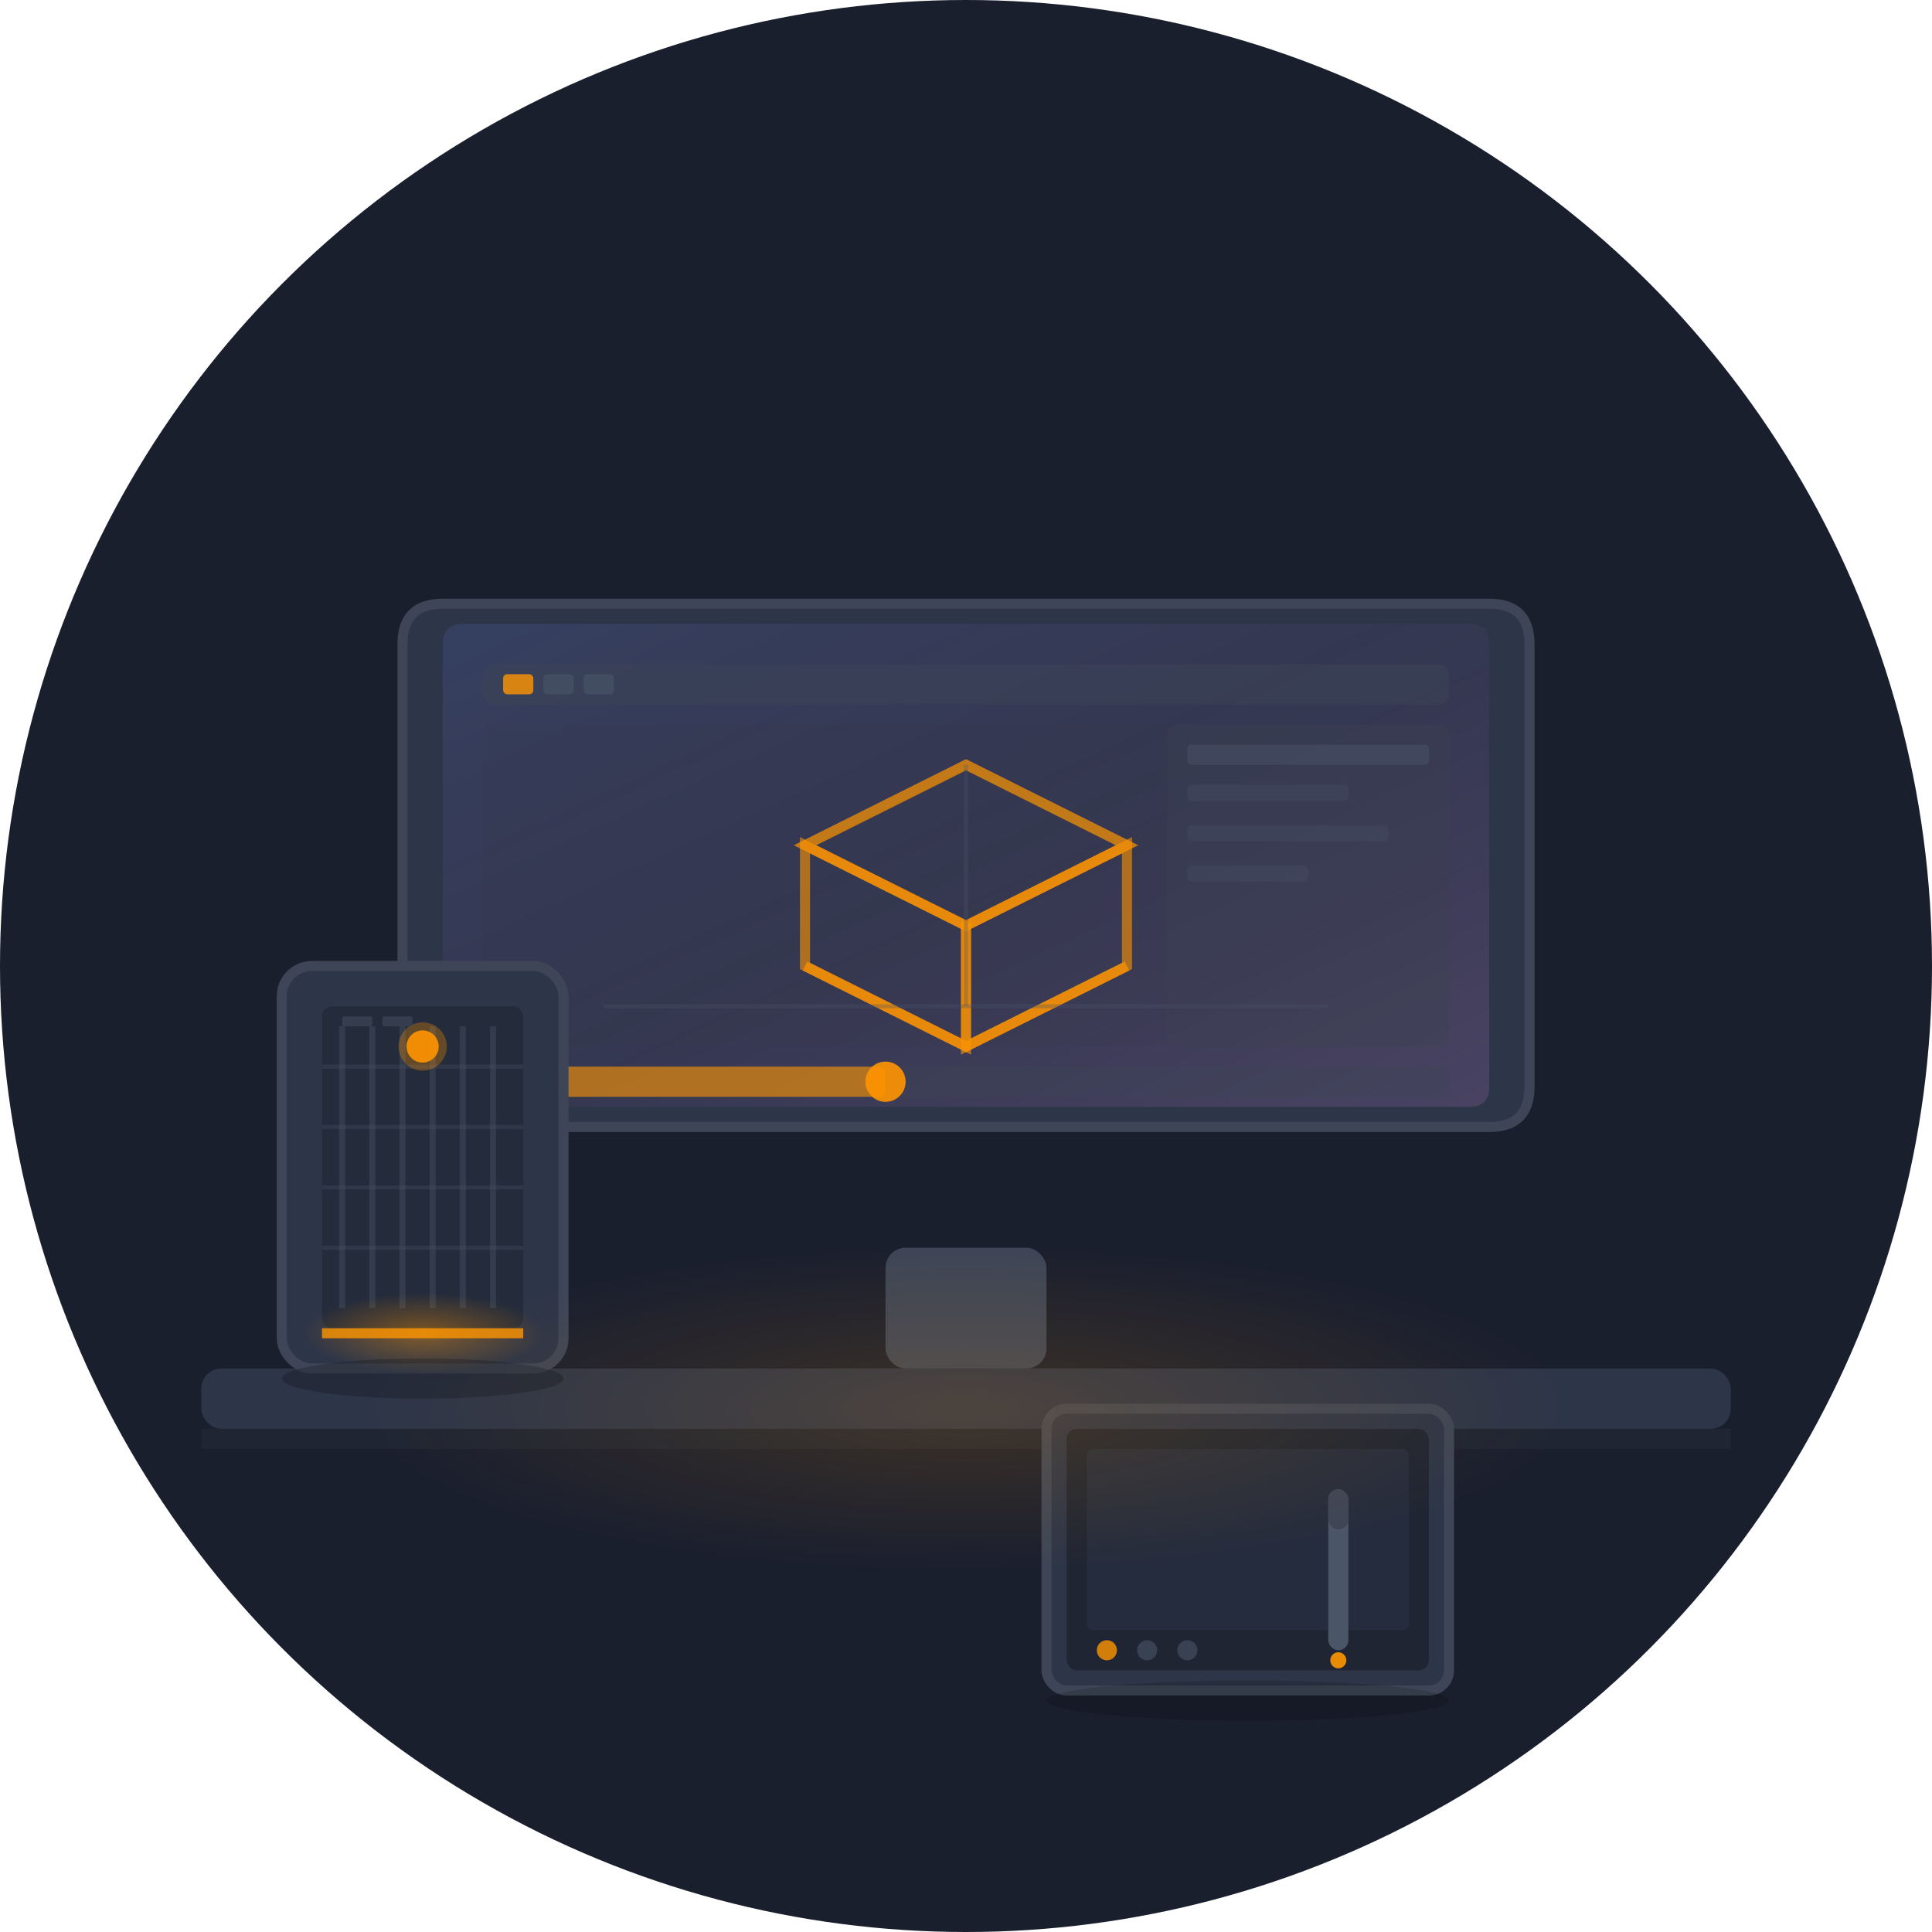 <svg width="96" height="96" viewBox="0 0 96 96" fill="none" xmlns="http://www.w3.org/2000/svg">
  <!-- Background circle -->
  <circle cx="48" cy="48" r="48" fill="#1a1f2e"/>
  
  <!-- Desk surface (dark) -->
  <rect x="10" y="68" width="76" height="3" rx="1" fill="#2d3548"/>
  <rect x="10" y="71" width="76" height="1" fill="#1f2533"/>
  
  <!-- Ultrawide curved monitor (34-inch) -->
  <g id="monitor">
    <!-- Monitor stand (dark) -->
    <rect x="44" y="62" width="8" height="6" rx="1" fill="#3d4556"/>
    <rect x="40" y="68" width="16" height="2" rx="1" fill="#2d3548"/>
    
    <!-- Monitor bezel (thin bezels, dark) -->
    <path d="M 20 32 Q 20 30 22 30 L 74 30 Q 76 30 76 32 L 76 54 Q 76 56 74 56 L 22 56 Q 20 56 20 54 Z" 
          fill="#2d3548" stroke="#3d4556" stroke-width="0.5"/>
    
    <!-- Curved screen with gradient (active display) -->
    <defs>
      <linearGradient id="screenGradient" x1="0%" y1="0%" x2="100%" y2="100%">
        <stop offset="0%" style="stop-color:#667eea;stop-opacity:0.15" />
        <stop offset="50%" style="stop-color:#764ba2;stop-opacity:0.1" />
        <stop offset="100%" style="stop-color:#f093fb;stop-opacity:0.15" />
      </linearGradient>
      <radialGradient id="screenGlow">
        <stop offset="0%" style="stop-color:#ffffff;stop-opacity:0.3" />
        <stop offset="100%" style="stop-color:#e9ecef;stop-opacity:0" />
      </radialGradient>
    </defs>
    <path d="M 22 32 Q 22 31 23 31 L 73 31 Q 74 31 74 32 L 74 54 Q 74 55 73 55 L 23 55 Q 22 55 22 54 Z" 
          fill="url(#screenGradient)"/>
    
    <!-- 3D modeling software UI -->
    <!-- Toolbar -->
    <rect x="24" y="33" width="48" height="2" rx="0.5" fill="#3d4556" opacity="0.5"/>
    <rect x="25" y="33.5" width="1.5" height="1" rx="0.2" fill="#ff9500" opacity="0.8"/>
    <rect x="27" y="33.5" width="1.5" height="1" rx="0.2" fill="#4a5568" opacity="0.6"/>
    <rect x="29" y="33.5" width="1.5" height="1" rx="0.2" fill="#4a5568" opacity="0.6"/>
    
    <!-- Viewport with 3D model wireframe -->
    <rect x="24" y="36" width="48" height="16" rx="0.5" fill="#343a40" opacity="0.1"/>
    
    <!-- 3D wireframe mesh (abstract geometric shape with orange) -->
    <path d="M 40 42 L 48 38 L 56 42 L 48 46 Z" stroke="#ff9500" stroke-width="0.5" fill="none" opacity="0.7"/>
    <path d="M 40 42 L 40 48 L 48 52 L 48 46 Z" stroke="#ff9500" stroke-width="0.5" fill="none" opacity="0.6"/>
    <path d="M 56 42 L 56 48 L 48 52 L 48 46 Z" stroke="#ff9500" stroke-width="0.5" fill="none" opacity="0.6"/>
    <path d="M 40 48 L 48 52 L 56 48" stroke="#ff9500" stroke-width="0.5" fill="none" opacity="0.7"/>
    
    <!-- Grid lines (3D viewport) -->
    <line x1="30" y1="50" x2="66" y2="50" stroke="#4a5568" stroke-width="0.2" opacity="0.3"/>
    <line x1="48" y1="38" x2="48" y2="50" stroke="#4a5568" stroke-width="0.2" opacity="0.3"/>
    
    <!-- Properties panel -->
    <rect x="58" y="36" width="14" height="16" rx="0.5" fill="#3d4556" opacity="0.3"/>
    <rect x="59" y="37" width="12" height="1" rx="0.2" fill="#4a5568" opacity="0.5"/>
    <rect x="59" y="39" width="8" height="0.8" rx="0.2" fill="#4a5568" opacity="0.3"/>
    <rect x="59" y="41" width="10" height="0.8" rx="0.2" fill="#4a5568" opacity="0.3"/>
    <rect x="59" y="43" width="6" height="0.8" rx="0.2" fill="#4a5568" opacity="0.3"/>
    
    <!-- Timeline/scrubber -->
    <rect x="24" y="53" width="48" height="1.5" rx="0.3" fill="#3d4556" opacity="0.4"/>
    <rect x="24" y="53" width="20" height="1.5" rx="0.3" fill="#ff9500" opacity="0.6"/>
    <circle cx="44" cy="53.75" r="1" fill="#ff9500" opacity="0.9"/>
  </g>
  
  <!-- Graphics tablet with stylus -->
  <g id="tablet">
    <!-- Tablet body -->
    <rect x="52" y="70" width="20" height="14" rx="1" fill="#2d3548" stroke="#3d4556" stroke-width="0.5"/>
    <rect x="53" y="71" width="18" height="12" rx="0.5" fill="#1f2533"/>
    
    <!-- Active area -->
    <rect x="54" y="72" width="16" height="9" rx="0.3" fill="#2d3548" opacity="0.5"/>
    
    <!-- Express keys -->
    <circle cx="55" cy="82" r="0.5" fill="#ff9500" opacity="0.8"/>
    <circle cx="57" cy="82" r="0.5" fill="#4a5568" opacity="0.6"/>
    <circle cx="59" cy="82" r="0.5" fill="#4a5568" opacity="0.6"/>
    
    <!-- Stylus -->
    <rect x="66" y="74" width="1" height="8" rx="0.5" fill="#4a5568"/>
    <rect x="66" y="74" width="1" height="2" rx="0.5" fill="#3d4556"/>
    <circle cx="66.5" cy="82.5" r="0.4" fill="#ff9500" opacity="0.9"/>
  </g>
  
  <!-- Workstation tower (under desk, visible) -->
  <g id="workstation">
    <!-- Tower body (mesh front panel, dark) -->
    <rect x="14" y="48" width="14" height="20" rx="1.5" fill="#2d3548" stroke="#3d4556" stroke-width="0.5"/>
    
    <!-- Mesh front panel pattern -->
    <rect x="16" y="50" width="10" height="16" rx="0.5" fill="#1f2533" opacity="0.6"/>
    <line x1="17" y1="51" x2="17" y2="65" stroke="#4a5568" stroke-width="0.3" opacity="0.4"/>
    <line x1="18.5" y1="51" x2="18.5" y2="65" stroke="#4a5568" stroke-width="0.3" opacity="0.4"/>
    <line x1="20" y1="51" x2="20" y2="65" stroke="#4a5568" stroke-width="0.3" opacity="0.4"/>
    <line x1="21.5" y1="51" x2="21.5" y2="65" stroke="#4a5568" stroke-width="0.3" opacity="0.4"/>
    <line x1="23" y1="51" x2="23" y2="65" stroke="#4a5568" stroke-width="0.3" opacity="0.4"/>
    <line x1="24.5" y1="51" x2="24.5" y2="65" stroke="#4a5568" stroke-width="0.3" opacity="0.4"/>
    
    <!-- Horizontal mesh lines -->
    <line x1="16" y1="53" x2="26" y2="53" stroke="#4a5568" stroke-width="0.2" opacity="0.3"/>
    <line x1="16" y1="56" x2="26" y2="56" stroke="#4a5568" stroke-width="0.2" opacity="0.3"/>
    <line x1="16" y1="59" x2="26" y2="59" stroke="#4a5568" stroke-width="0.2" opacity="0.3"/>
    <line x1="16" y1="62" x2="26" y2="62" stroke="#4a5568" stroke-width="0.2" opacity="0.3"/>
    
    <!-- Orange LED accent -->
    <rect x="16" y="66" width="10" height="0.5" fill="#ff9500" opacity="0.8"/>
    <defs>
      <radialGradient id="orangeLEDGlow">
        <stop offset="0%" style="stop-color:#ff9500;stop-opacity:0.4" />
        <stop offset="100%" style="stop-color:#ff9500;stop-opacity:0" />
      </radialGradient>
    </defs>
    <ellipse cx="21" cy="66.25" rx="6" ry="2" fill="url(#orangeLEDGlow)"/>
    
    <!-- Power button -->
    <circle cx="21" cy="52" r="0.8" fill="#ff9500" opacity="0.9"/>
    <circle cx="21" cy="52" r="1.2" fill="#ff9500" opacity="0.3"/>
    
    <!-- I/O ports (top) -->
    <rect x="17" y="50.5" width="1.5" height="0.5" rx="0.1" fill="#3d4556" opacity="0.7"/>
    <rect x="19" y="50.5" width="1.5" height="0.5" rx="0.1" fill="#3d4556" opacity="0.7"/>
  </g>
  
  <!-- Ambient lighting effects (dark theme) -->
  <defs>
    <radialGradient id="ambientOrange">
      <stop offset="0%" style="stop-color:#ff9500;stop-opacity:0.15" />
      <stop offset="100%" style="stop-color:#ff9500;stop-opacity:0" />
    </radialGradient>
  </defs>
  <ellipse cx="48" cy="70" rx="30" ry="8" fill="url(#ambientOrange)"/>
  
  <!-- Subtle shadows for depth -->
  <ellipse cx="21" cy="68.5" rx="7" ry="1" fill="#000000" opacity="0.2"/>
  <ellipse cx="62" cy="84.5" rx="10" ry="1" fill="#000000" opacity="0.15"/>
</svg>

